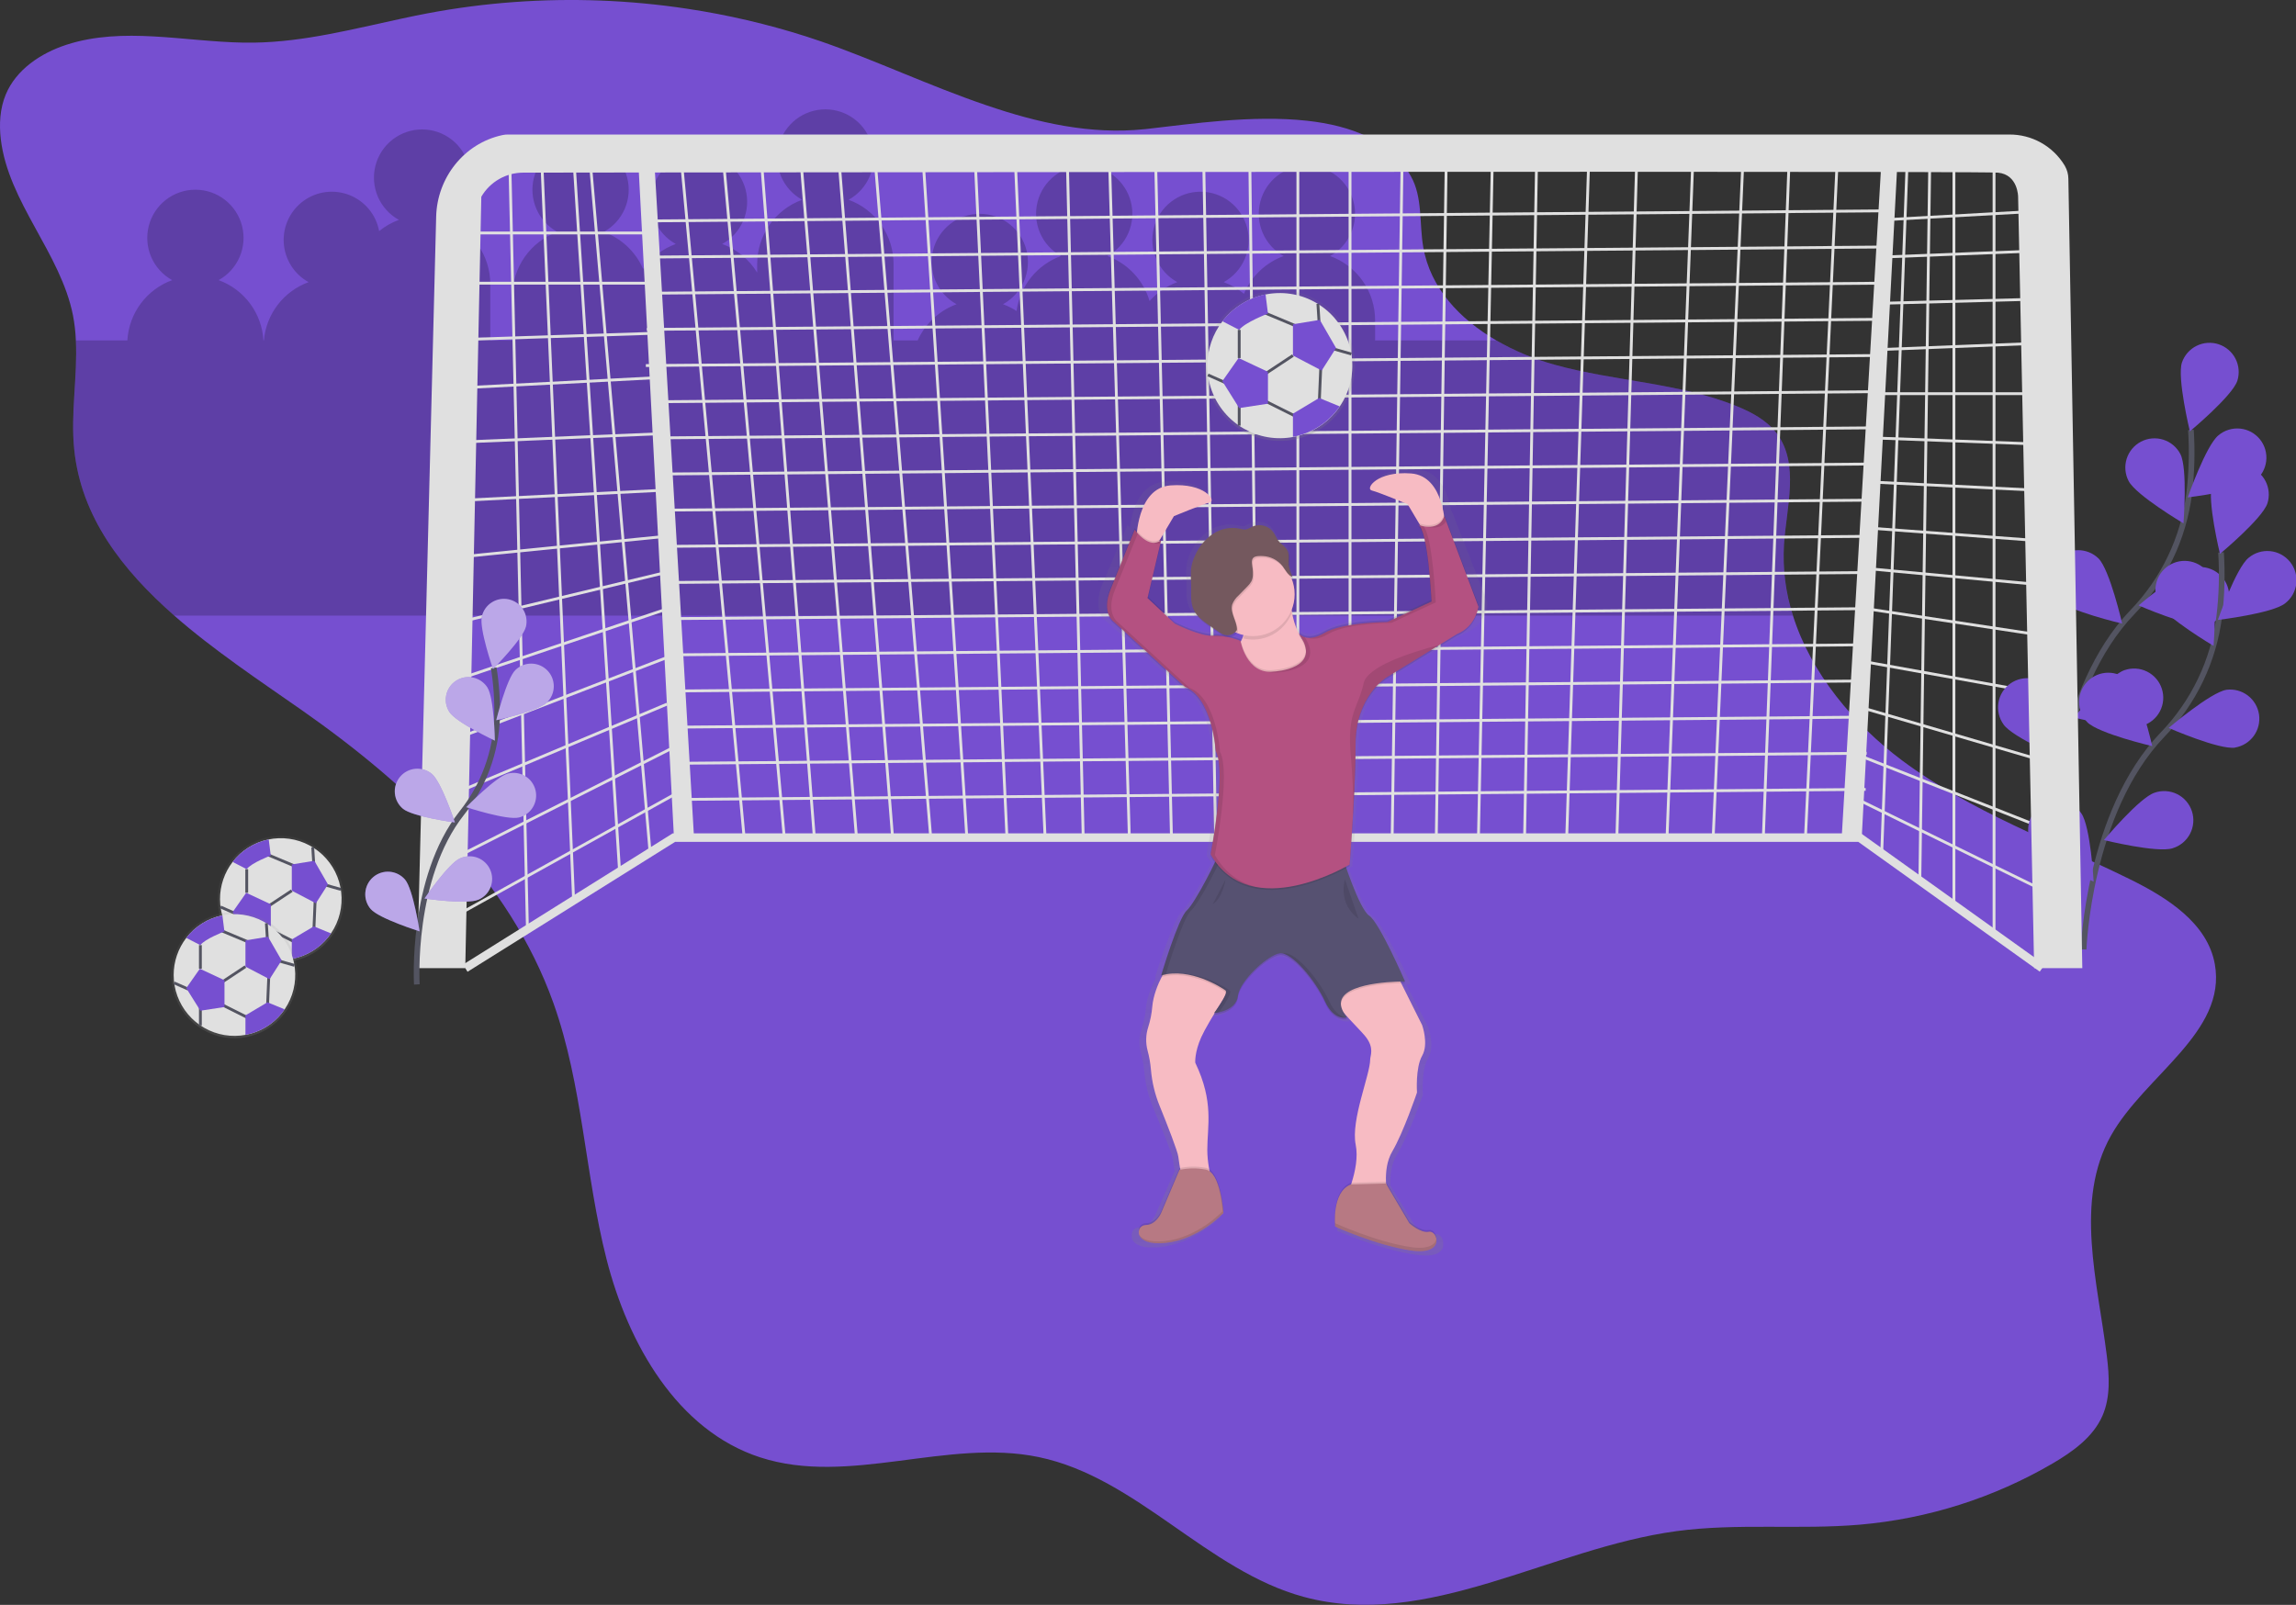 <svg width="811" height="567" viewBox="0 0 811 567" fill="none" xmlns="http://www.w3.org/2000/svg">
<rect x="0" y="0" width="811" height="567" fill="#333333" stroke="none"/>
<g clip-path="url(#clip0_3_396)">
<path d="M0.276 49.106C2.913 71.54 21.402 89.305 25.788 111.463C26.338 114.367 26.675 117.309 26.795 120.263C27.425 132.989 24.91 145.977 26.207 158.723C28.623 182.627 43.13 201.307 61.548 217.496C75.48 229.71 91.652 240.455 106.527 250.853C144.398 277.347 179.917 310.796 195.472 354.359C205.84 383.408 206.634 414.977 214.245 444.87C221.856 474.764 239.19 505.353 268.486 514.885C299.93 525.119 334.577 508.057 366.934 514.8C401.659 522.039 426.285 554.906 460.549 564.19C504.083 575.985 547.468 547 592.156 540.96C613.615 538.057 635.456 540.52 657.028 538.661C681.041 536.569 704.293 529.171 725.109 517C732.196 512.834 739.361 507.717 742.656 500.151C745.491 493.614 745.059 486.162 744.187 479.086C740.927 452.826 732.678 424.281 745.654 401.201C757.623 379.909 786.629 364.679 782.327 340.64C779.741 326.169 765.539 317.134 752.372 310.654C725.216 297.29 696.288 286.829 672.016 268.78C654.654 255.849 639.701 237.808 633.323 217.517C630.708 209.404 629.631 200.873 630.148 192.364C631.041 178.95 635.676 163.89 627.597 153.152C624.096 148.496 618.731 145.636 613.338 143.45C593 135.217 570.407 134.742 549.261 128.893C542.01 126.911 535.042 124.011 528.525 120.263C515.627 112.783 505.245 101.761 502.736 87.374C501.27 78.943 502.573 69.738 498.371 62.286C491.284 49.653 477.274 44.372 461.627 42.655C442.259 40.525 420.325 43.854 405.642 45.493L404.175 45.65C385.317 47.616 366.615 43.435 348.24 37.133C328.397 30.383 309.001 21.2 290.129 14.67C288.357 14.055 286.59 13.466 284.828 12.903C271.052 8.506 256.947 5.219 242.648 3.073C222.482 0.033 202.042 -0.757 181.703 0.717C171.387 1.461 161.123 2.798 150.961 4.72C147.975 5.288 144.994 5.896 142.017 6.544C124.712 10.256 107.498 14.791 89.845 15.06C88.576 15.06 87.301 15.06 86.032 15.06C64.978 14.698 43.449 9.34 23.471 15.813C14.386 18.772 5.677 24.592 2.02 33.421C-0.014 38.34 -0.34 43.826 0.276 49.106Z" fill="#764FD0"/>
<path opacity="0.2" d="M26.795 120.263H44.986C45.258 115.553 46.902 111.025 49.716 107.241C52.53 103.457 56.389 100.582 60.818 98.971C57.512 97.149 54.906 94.277 53.408 90.807C51.911 87.338 51.609 83.469 52.548 79.809C53.488 76.148 55.616 72.905 58.598 70.589C61.581 68.273 65.247 67.016 69.021 67.016C72.794 67.016 76.461 68.273 79.443 70.589C82.425 72.905 84.553 76.148 85.493 79.809C86.433 83.469 86.13 87.338 84.633 90.807C83.136 94.277 80.529 97.149 77.224 98.971C81.652 100.582 85.512 103.457 88.326 107.241C91.139 111.025 92.784 115.553 93.055 120.263H93.211C93.611 115.682 95.31 111.311 98.107 107.665C100.905 104.019 104.684 101.249 109 99.681C106.488 98.296 104.366 96.297 102.832 93.87C101.298 91.444 100.402 88.668 100.226 85.801C100.051 82.935 100.602 80.07 101.829 77.474C103.055 74.878 104.917 72.634 107.242 70.952C109.567 69.27 112.278 68.204 115.124 67.853C117.971 67.502 120.859 67.878 123.522 68.945C126.184 70.012 128.534 71.737 130.353 73.957C132.172 76.178 133.4 78.823 133.924 81.647C136.008 79.944 138.363 78.602 140.89 77.68C137.585 75.857 134.978 72.985 133.481 69.516C131.984 66.046 131.681 62.177 132.621 58.517C133.56 54.857 135.689 51.613 138.671 49.297C141.653 46.981 145.319 45.725 149.093 45.725C152.867 45.725 156.533 46.981 159.515 49.297C162.498 51.613 164.626 54.857 165.566 58.517C166.505 62.177 166.203 66.046 164.705 69.516C163.208 72.985 160.602 75.857 157.296 77.68C161.955 79.37 165.98 82.457 168.823 86.521C171.666 90.585 173.189 95.428 173.184 100.391V120.263H180.98V104.649C180.975 99.687 182.498 94.844 185.341 90.779C188.184 86.715 192.209 83.628 196.868 81.938C193.562 80.115 190.956 77.243 189.459 73.774C187.961 70.305 187.659 66.436 188.598 62.775C189.538 59.115 191.666 55.872 194.649 53.556C197.631 51.24 201.297 49.983 205.071 49.983C208.845 49.983 212.511 51.24 215.493 53.556C218.475 55.872 220.604 59.115 221.543 62.775C222.483 66.436 222.18 70.305 220.683 73.774C219.186 77.243 216.579 80.115 213.274 81.938C216.354 83.062 219.174 84.801 221.562 87.051C223.95 89.301 225.856 92.014 227.164 95.025C230.014 90.967 234.042 87.885 238.701 86.196C235.395 84.374 232.788 81.501 231.291 78.032C229.794 74.563 229.492 70.694 230.431 67.034C231.371 63.373 233.499 60.13 236.481 57.814C239.463 55.498 243.13 54.241 246.904 54.241C250.677 54.241 254.344 55.498 257.326 57.814C260.308 60.13 262.436 63.373 263.376 67.034C264.316 70.694 264.013 74.563 262.516 78.032C261.019 81.501 258.412 84.374 255.106 86.196C260.243 88.068 264.595 91.628 267.451 96.296V93.293C267.447 88.331 268.97 83.488 271.813 79.424C274.656 75.36 278.681 72.272 283.34 70.582C280.034 68.76 277.427 65.888 275.93 62.418C274.433 58.949 274.131 55.08 275.07 51.42C276.01 47.759 278.138 44.516 281.12 42.2C284.102 39.884 287.769 38.627 291.543 38.627C295.316 38.627 298.983 39.884 301.965 42.2C304.947 44.516 307.075 47.759 308.015 51.42C308.955 55.08 308.652 58.949 307.155 62.418C305.658 65.888 303.051 68.76 299.745 70.582C304.404 72.272 308.429 75.36 311.272 79.424C314.116 83.488 315.639 88.331 315.634 93.293V120.263H324.138C325.463 117.324 327.361 114.68 329.72 112.486C332.08 110.292 334.854 108.593 337.879 107.488C334.573 105.665 331.966 102.793 330.469 99.324C328.972 95.855 328.67 91.986 329.609 88.325C330.549 84.665 332.677 81.422 335.659 79.106C338.642 76.79 342.308 75.533 346.082 75.533C349.855 75.533 353.522 76.79 356.504 79.106C359.486 81.422 361.615 84.665 362.554 88.325C363.494 91.986 363.191 95.855 361.694 99.324C360.197 102.793 357.59 105.665 354.285 107.488C355.965 108.099 357.572 108.897 359.075 109.866C359.674 105.505 361.452 101.391 364.218 97.969C366.983 94.548 370.631 91.949 374.765 90.455C371.459 88.632 368.853 85.76 367.356 82.291C365.858 78.822 365.556 74.952 366.495 71.292C367.435 67.632 369.563 64.388 372.546 62.072C375.528 59.757 379.194 58.5 382.968 58.5C386.742 58.5 390.408 59.757 393.39 62.072C396.372 64.388 398.501 67.632 399.44 71.292C400.38 74.952 400.077 78.822 398.58 82.291C397.083 85.76 394.476 88.632 391.171 90.455C394.721 91.753 397.917 93.868 400.501 96.629C403.086 99.391 404.988 102.721 406.053 106.352C408.712 103.347 412.078 101.054 415.847 99.681C412.541 97.858 409.934 94.986 408.437 91.517C406.94 88.048 406.637 84.179 407.577 80.518C408.517 76.858 410.645 73.615 413.627 71.299C416.609 68.983 420.276 67.726 424.049 67.726C427.823 67.726 431.489 68.983 434.472 71.299C437.454 73.615 439.582 76.858 440.522 80.518C441.461 84.179 441.159 88.048 439.662 91.517C438.165 94.986 435.558 97.858 432.252 99.681C434.852 100.631 437.269 102.024 439.396 103.797C440.69 100.725 442.605 97.954 445.02 95.658C447.434 93.362 450.297 91.591 453.427 90.455C450.121 88.632 447.515 85.76 446.018 82.291C444.521 78.822 444.218 74.952 445.158 71.292C446.097 67.632 448.226 64.388 451.208 62.072C454.19 59.757 457.856 58.5 461.63 58.5C465.404 58.5 469.07 59.757 472.052 62.072C475.034 64.388 477.163 67.632 478.102 71.292C479.042 74.952 478.739 78.822 477.242 82.291C475.745 85.76 473.139 88.632 469.833 90.455C474.492 92.145 478.517 95.232 481.36 99.296C484.203 103.36 485.726 108.203 485.721 113.166V120.263H528.525C535.04 124.008 542.006 126.906 549.253 128.886C570.4 134.734 592.992 135.21 613.331 143.443C618.724 145.629 624.089 148.489 627.59 153.145C635.668 163.883 631.034 178.943 630.141 192.357C629.619 200.86 630.688 209.386 633.294 217.496H61.548C43.122 201.342 28.623 182.627 26.206 158.723C24.945 145.984 27.425 132.996 26.795 120.263Z" fill="black"/>
<path d="M704.345 54.628V329.994L690.172 320.768V54.628H681.668L678.125 311.541L664.66 301.605L673.873 51.079" stroke="#E0E0E0" stroke-miterlimit="10"/>
<path d="M722.069 74.5L664.667 77.694" stroke="#E0E0E0" stroke-miterlimit="10"/>
<path d="M718.526 88.694L664.667 90.824" stroke="#E0E0E0" stroke-miterlimit="10"/>
<path d="M718.526 105.728L664.667 107.147" stroke="#E0E0E0" stroke-miterlimit="10"/>
<path d="M718.526 121.342L664.667 123.471" stroke="#E0E0E0" stroke-miterlimit="10"/>
<path d="M718.526 139.085H662.541" stroke="#E0E0E0" stroke-miterlimit="10"/>
<path d="M718.526 156.828L661.124 154.699" stroke="#E0E0E0" stroke-miterlimit="10"/>
<path d="M718.526 173.152L661.124 170.313" stroke="#E0E0E0" stroke-miterlimit="10"/>
<path d="M718.526 190.895L661.124 186.637" stroke="#E0E0E0" stroke-miterlimit="10"/>
<path d="M719.943 206.509L658.998 200.831" stroke="#E0E0E0" stroke-miterlimit="10"/>
<path d="M719.943 224.252L658.998 215.026" stroke="#E0E0E0" stroke-miterlimit="10"/>
<path d="M719.943 244.834L656.872 233.479" stroke="#E0E0E0" stroke-miterlimit="10"/>
<path d="M719.943 268.255L656.872 249.802" stroke="#E0E0E0" stroke-miterlimit="10"/>
<path d="M721.36 292.386L654.746 266.126" stroke="#E0E0E0" stroke-miterlimit="10"/>
<path d="M721.36 314.387L654.746 281.74" stroke="#E0E0E0" stroke-miterlimit="10"/>
<path d="M649.069 53.918L637.731 295.927H622.849L632.061 53.918H615.762L605.132 295.927H588.832L598.045 53.918H578.202L571.116 295.927H553.399L561.194 56.047H542.769L538.517 295.927H522.218L527.178 53.918H510.879L507.336 295.927H491.745L495.288 53.918H476.863V295.927H458.438V53.918H441.429L444.264 295.927H429.382L425.13 53.918H408.122L413.791 295.927H398.909L391.823 53.918H376.941L382.61 295.927H369.145L358.515 53.918H344.342L355.681 295.927H341.507L325.917 53.918H308.908L328.751 295.927H315.287L296.152 53.918H282.688L302.53 295.927H287.648L268.514 51.079H255.05L277.018 295.927H262.845L240.168 51.079" stroke="#E0E0E0" stroke-miterlimit="10"/>
<path d="M208.278 54.628L229.538 300.186L218.908 308.702L202.608 54.628H191.27L202.608 317.929L186.309 328.575L179.938 51.079" stroke="#E0E0E0" stroke-miterlimit="10"/>
<path d="M164.347 82.307H229.545" stroke="#E0E0E0" stroke-miterlimit="10"/>
<path d="M164.347 100.05H229.545" stroke="#E0E0E0" stroke-miterlimit="10"/>
<path d="M164.347 119.922L229.545 117.793" stroke="#E0E0E0" stroke-miterlimit="10"/>
<path d="M164.347 136.956L232.379 133.407" stroke="#E0E0E0" stroke-miterlimit="10"/>
<path d="M164.347 156.118L232.379 153.279" stroke="#E0E0E0" stroke-miterlimit="10"/>
<path d="M164.347 176.7L235.214 173.152" stroke="#E0E0E0" stroke-miterlimit="10"/>
<path d="M164.347 196.573L235.214 189.476" stroke="#E0E0E0" stroke-miterlimit="10"/>
<path d="M164.347 219.284L235.214 202.251" stroke="#E0E0E0" stroke-miterlimit="10"/>
<path d="M164.347 239.156L238.049 214.316" stroke="#E0E0E0" stroke-miterlimit="10"/>
<path d="M164.347 259.738L238.049 231.349" stroke="#E0E0E0" stroke-miterlimit="10"/>
<path d="M162.221 279.611L235.59 248.773" stroke="#E0E0E0" stroke-miterlimit="10"/>
<path d="M162.221 302.322L238.049 263.997" stroke="#E0E0E0" stroke-miterlimit="10"/>
<path d="M162.221 322.904L240.175 279.611" stroke="#E0E0E0" stroke-miterlimit="10"/>
<path d="M664.667 74.5L229.545 78.049" stroke="#E0E0E0" stroke-miterlimit="10"/>
<path d="M664.313 87.275L229.19 90.824" stroke="#E0E0E0" stroke-miterlimit="10"/>
<path d="M663.958 100.05L228.836 103.599" stroke="#E0E0E0" stroke-miterlimit="10"/>
<path d="M663.604 112.825L228.482 116.374" stroke="#E0E0E0" stroke-miterlimit="10"/>
<path d="M663.25 125.6L228.127 129.149" stroke="#E0E0E0" stroke-miterlimit="10"/>
<path d="M662.895 138.375L233.442 141.924" stroke="#E0E0E0" stroke-miterlimit="10"/>
<path d="M662.541 151.15L233.088 154.699" stroke="#E0E0E0" stroke-miterlimit="10"/>
<path d="M662.187 163.925L232.734 167.474" stroke="#E0E0E0" stroke-miterlimit="10"/>
<path d="M661.832 176.7L232.379 180.249" stroke="#E0E0E0" stroke-miterlimit="10"/>
<path d="M661.478 189.476L236.277 193.024" stroke="#E0E0E0" stroke-miterlimit="10"/>
<path d="M661.124 202.251L235.923 205.799" stroke="#E0E0E0" stroke-miterlimit="10"/>
<path d="M660.769 215.026L235.568 218.574" stroke="#E0E0E0" stroke-miterlimit="10"/>
<path d="M660.415 227.801L238.049 231.349" stroke="#E0E0E0" stroke-miterlimit="10"/>
<path d="M660.061 240.576L237.694 244.124" stroke="#E0E0E0" stroke-miterlimit="10"/>
<path d="M659.706 253.351L239.466 256.899" stroke="#E0E0E0" stroke-miterlimit="10"/>
<path d="M659.352 266.126L239.112 269.675" stroke="#E0E0E0" stroke-miterlimit="10"/>
<path d="M658.998 278.901L238.757 282.45" stroke="#E0E0E0" stroke-miterlimit="10"/>
<path d="M721.353 342.059L656.865 295.927H238.042L164.347 342.059" stroke="#E0E0E0" stroke-width="3" stroke-miterlimit="10"/>
<path d="M725.357 292.144C725.357 292.144 726.994 243.699 753.158 216.339C764.211 204.928 771.268 190.235 773.27 174.465C774.164 166.974 774.37 159.417 773.887 151.888" stroke="#535461" stroke-width="2" stroke-miterlimit="10"/>
<path d="M790.271 134.55C788.478 139.958 773.511 152.392 773.511 152.392C773.511 152.392 768.926 133.457 770.719 128.049C771.607 125.487 773.466 123.378 775.895 122.178C778.323 120.978 781.126 120.784 783.696 121.637C786.267 122.49 788.398 124.323 789.63 126.738C790.862 129.153 791.095 131.957 790.278 134.543L790.271 134.55Z" fill="#764FD0"/>
<path d="M796.515 169.88C792.079 173.429 772.76 175.735 772.76 175.735C772.76 175.735 779.188 157.346 783.624 153.783C784.675 152.901 785.892 152.238 787.203 151.833C788.514 151.428 789.892 151.289 791.257 151.424C792.622 151.56 793.946 151.967 795.152 152.621C796.358 153.276 797.421 154.165 798.28 155.237C799.138 156.309 799.774 157.541 800.15 158.862C800.527 160.183 800.636 161.566 800.471 162.93C800.307 164.294 799.872 165.611 799.193 166.805C798.513 167.998 797.603 169.044 796.515 169.88Z" fill="#764FD0"/>
<path d="M778.855 220.845C773.228 221.676 755.398 213.89 755.398 213.89C755.398 213.89 770.216 201.264 775.843 200.405C778.514 200.073 781.209 200.8 783.352 202.432C785.495 204.064 786.914 206.47 787.308 209.137C787.701 211.804 787.037 214.519 785.458 216.702C783.878 218.885 781.508 220.362 778.855 220.817V220.845Z" fill="#764FD0"/>
<path d="M756.822 256.388C751.415 258.163 732.529 253.5 732.529 253.5C732.529 253.5 745.002 238.553 750.409 236.772C751.702 236.319 753.073 236.129 754.441 236.213C755.808 236.298 757.145 236.654 758.374 237.262C759.602 237.87 760.697 238.717 761.594 239.754C762.492 240.791 763.174 241.997 763.6 243.301C764.027 244.605 764.189 245.981 764.078 247.349C763.967 248.717 763.585 250.049 762.954 251.267C762.323 252.485 761.455 253.564 760.403 254.443C759.35 255.321 758.133 255.98 756.822 256.381V256.388Z" fill="#764FD0"/>
<path d="M751.876 169.944C754.505 174.997 771.258 184.898 771.258 184.898C771.258 184.898 772.781 165.48 770.159 160.419C769.535 159.217 768.68 158.15 767.644 157.278C766.607 156.407 765.41 155.748 764.119 155.34C762.829 154.932 761.471 154.783 760.123 154.901C758.775 155.018 757.463 155.401 756.262 156.026C755.062 156.652 753.996 157.508 753.126 158.545C752.256 159.583 751.598 160.783 751.191 162.075C750.784 163.367 750.634 164.728 750.752 166.078C750.869 167.428 751.251 168.742 751.876 169.944Z" fill="#764FD0"/>
<path d="M726.64 211.86C730.658 215.899 749.601 220.32 749.601 220.32C749.601 220.32 745.257 201.335 741.239 197.297C739.3 195.409 736.698 194.36 733.993 194.376C731.289 194.392 728.7 195.473 726.784 197.384C724.868 199.296 723.779 201.885 723.752 204.593C723.725 207.301 724.763 209.911 726.64 211.86Z" fill="#764FD0"/>
<path d="M707.69 255.956C710.964 260.611 728.894 268.177 728.894 268.177C728.894 268.177 727.816 248.723 724.535 244.046C723.762 242.925 722.774 241.968 721.628 241.231C720.483 240.494 719.204 239.992 717.864 239.753C716.524 239.514 715.15 239.544 713.821 239.84C712.493 240.136 711.236 240.692 710.123 241.478C709.011 242.263 708.064 243.261 707.339 244.414C706.614 245.568 706.124 246.854 705.898 248.198C705.671 249.542 705.713 250.918 706.021 252.246C706.329 253.574 706.896 254.827 707.69 255.934V255.956Z" fill="#764FD0"/>
<path d="M735.987 335.438C735.987 335.438 737.624 286.992 763.788 259.632C774.841 248.222 781.898 233.528 783.9 217.758C784.794 210.267 785 202.71 784.517 195.182" stroke="#535461" stroke-width="2" stroke-miterlimit="10"/>
<path d="M800.901 177.843C799.108 183.251 784.141 195.686 784.141 195.686C784.141 195.686 779.556 176.75 781.349 171.342C782.237 168.78 784.096 166.671 786.525 165.471C788.953 164.271 791.756 164.077 794.326 164.93C796.897 165.784 799.028 167.616 800.26 170.031C801.492 172.446 801.725 175.25 800.908 177.836L800.901 177.843Z" fill="#764FD0"/>
<path d="M807.145 213.173C802.709 216.722 783.39 219.029 783.39 219.029C783.39 219.029 789.818 200.64 794.254 197.077C795.305 196.194 796.522 195.531 797.833 195.126C799.144 194.721 800.522 194.582 801.887 194.718C803.252 194.853 804.576 195.26 805.782 195.915C806.988 196.569 808.051 197.459 808.91 198.53C809.768 199.602 810.404 200.834 810.78 202.155C811.157 203.477 811.266 204.86 811.101 206.223C810.937 207.587 810.502 208.905 809.823 210.098C809.143 211.291 808.233 212.337 807.145 213.173Z" fill="#764FD0"/>
<path d="M789.485 264.139C783.858 264.969 766.028 257.183 766.028 257.183C766.028 257.183 780.846 244.557 786.473 243.699C789.144 243.366 791.839 244.093 793.982 245.725C796.125 247.357 797.544 249.764 797.938 252.431C798.331 255.097 797.667 257.813 796.088 259.995C794.508 262.178 792.138 263.655 789.485 264.11V264.139Z" fill="#764FD0"/>
<path d="M767.452 299.682C762.045 301.456 743.159 296.793 743.159 296.793C743.159 296.793 755.632 281.846 761.039 280.065C762.332 279.612 763.703 279.422 765.071 279.507C766.438 279.591 767.775 279.947 769.004 280.555C770.232 281.163 771.327 282.011 772.224 283.048C773.122 284.085 773.804 285.29 774.23 286.595C774.657 287.899 774.819 289.275 774.708 290.642C774.597 292.01 774.215 293.342 773.584 294.56C772.953 295.778 772.085 296.858 771.033 297.736C769.98 298.614 768.763 299.273 767.452 299.675V299.682Z" fill="#764FD0"/>
<path d="M762.506 213.237C765.135 218.29 781.888 228.191 781.888 228.191C781.888 228.191 783.411 208.773 780.789 203.713C779.528 201.284 777.356 199.457 774.749 198.634C772.143 197.81 769.317 198.056 766.892 199.319C764.468 200.582 762.644 202.758 761.821 205.368C760.998 207.978 761.245 210.809 762.506 213.237Z" fill="#764FD0"/>
<path d="M737.27 255.154C741.288 259.192 760.231 263.613 760.231 263.613C760.231 263.613 755.887 244.628 751.869 240.59C749.93 238.702 747.328 237.653 744.623 237.669C741.919 237.686 739.33 238.766 737.414 240.678C735.498 242.589 734.409 245.178 734.382 247.886C734.355 250.594 735.392 253.204 737.27 255.154Z" fill="#764FD0"/>
<path d="M718.32 299.249C721.594 303.905 739.524 311.47 739.524 311.47C739.524 311.47 738.446 292.017 735.165 287.34C734.392 286.218 733.404 285.261 732.259 284.525C731.113 283.788 729.834 283.285 728.494 283.046C727.154 282.808 725.78 282.837 724.451 283.133C723.123 283.429 721.866 283.986 720.753 284.771C719.641 285.556 718.694 286.554 717.969 287.708C717.244 288.861 716.754 290.147 716.528 291.491C716.302 292.835 716.343 294.211 716.651 295.539C716.959 296.867 717.526 298.12 718.32 299.228V299.249Z" fill="#764FD0"/>
<path d="M154.065 76.508C154.412 62.775 163.908 50.71 177.309 47.764L177.692 47.687C178.233 47.578 178.784 47.526 179.336 47.53H709.703C713.62 47.498 717.478 48.483 720.902 50.389C724.326 52.294 727.199 55.055 729.241 58.403L729.376 58.638C730.155 60.008 730.575 61.553 730.594 63.13L735.52 342.052H718.512L712.842 69.518C712.842 69.518 712.842 61.711 705.756 61.001C704.671 60.895 691.519 60.816 670.032 60.767L657.573 296.637H650.487L664.341 60.76C569.876 60.575 338.658 60.809 231.345 60.937L245.107 295.218H238.02L225.661 60.944L184.814 60.994C181.818 60.996 178.876 61.783 176.279 63.277C173.681 64.771 171.52 66.92 170.01 69.511L164.34 342.045H147.332L154.065 76.508Z" fill="#E0E0E0"/>
<path d="M147.24 347.801C147.24 347.801 144.944 310.285 163.135 287.233C170.828 277.614 175.197 265.754 175.587 253.436C175.724 247.583 175.326 241.729 174.396 235.948" stroke="#535461" stroke-width="2" stroke-miterlimit="10"/>
<path d="M185.777 221.371C184.792 225.679 174.148 236.381 174.148 236.381C174.148 236.381 169.187 222.102 170.201 217.801C170.434 216.775 170.866 215.806 171.472 214.948C172.079 214.09 172.848 213.36 173.737 212.8C174.625 212.24 175.615 211.86 176.65 211.683C177.685 211.506 178.744 211.535 179.768 211.768C180.792 212.001 181.759 212.434 182.616 213.041C183.473 213.649 184.202 214.42 184.761 215.309C185.32 216.199 185.699 217.19 185.876 218.227C186.053 219.263 186.024 220.324 185.792 221.349L185.777 221.371Z" fill="#764FD0"/>
<path d="M193.19 248.184C190.022 251.264 175.282 254.458 175.282 254.458C175.282 254.458 178.889 239.788 182.057 236.715C182.809 235.983 183.698 235.406 184.673 235.018C185.648 234.63 186.69 234.438 187.739 234.453C188.788 234.469 189.823 234.691 190.787 235.107C191.75 235.523 192.622 236.125 193.353 236.878C194.084 237.632 194.66 238.522 195.047 239.498C195.435 240.475 195.626 241.518 195.611 242.568C195.596 243.619 195.374 244.656 194.959 245.621C194.544 246.586 193.943 247.459 193.19 248.191V248.184Z" fill="#764FD0"/>
<path d="M183.304 288.823C179.052 289.88 164.687 285.182 164.687 285.182C164.687 285.182 175.183 274.345 179.477 273.287C181.534 272.779 183.709 273.11 185.522 274.207C187.336 275.305 188.64 277.079 189.147 279.139C189.655 281.199 189.324 283.377 188.228 285.193C187.133 287.009 185.361 288.315 183.304 288.823Z" fill="#764FD0"/>
<path d="M168.904 317.886C164.858 319.653 149.94 317.446 149.94 317.446C149.94 317.446 158.444 304.983 162.512 303.252C163.477 302.807 164.521 302.559 165.583 302.523C166.646 302.487 167.704 302.664 168.697 303.043C169.69 303.423 170.597 303.996 171.366 304.731C172.135 305.466 172.749 306.347 173.174 307.323C173.598 308.299 173.824 309.349 173.838 310.413C173.852 311.478 173.653 312.534 173.254 313.52C172.855 314.507 172.264 315.403 171.514 316.158C170.765 316.913 169.873 317.51 168.89 317.915L168.904 317.886Z" fill="#764FD0"/>
<path d="M158.742 251.562C161.137 255.274 174.8 261.676 174.8 261.676C174.8 261.676 174.552 246.573 172.15 242.861C170.998 241.08 169.186 239.831 167.114 239.388C165.042 238.945 162.88 239.344 161.102 240.498C159.324 241.652 158.076 243.466 157.633 245.541C157.191 247.616 157.59 249.782 158.742 251.562Z" fill="#764FD0"/>
<path d="M142.336 285.736C145.731 288.575 160.683 290.576 160.683 290.576C160.683 290.576 155.935 276.24 152.534 273.415C151.726 272.744 150.794 272.24 149.792 271.93C148.789 271.62 147.735 271.51 146.691 271.608C145.646 271.706 144.631 272.009 143.703 272.5C142.775 272.991 141.953 273.66 141.284 274.469C140.614 275.278 140.11 276.211 139.801 277.215C139.491 278.219 139.382 279.274 139.48 280.32C139.578 281.367 139.88 282.383 140.37 283.313C140.86 284.242 141.528 285.065 142.336 285.736Z" fill="#764FD0"/>
<path d="M130.948 321.172C133.818 324.529 148.211 329.05 148.211 329.05C148.211 329.05 145.95 314.146 143.073 310.761C141.694 309.149 139.731 308.153 137.618 307.99C135.505 307.828 133.414 308.513 131.805 309.895C130.196 311.276 129.201 313.241 129.039 315.358C128.877 317.474 129.561 319.568 130.941 321.179L130.948 321.172Z" fill="#764FD0"/>
<path opacity="0.5" d="M185.777 221.371C184.792 225.679 174.148 236.381 174.148 236.381C174.148 236.381 169.187 222.102 170.201 217.801C170.434 216.775 170.866 215.806 171.472 214.948C172.079 214.09 172.848 213.36 173.737 212.8C174.625 212.24 175.615 211.86 176.65 211.683C177.685 211.506 178.744 211.535 179.768 211.768C180.792 212.001 181.759 212.434 182.616 213.041C183.473 213.649 184.202 214.42 184.761 215.309C185.32 216.199 185.699 217.19 185.876 218.227C186.053 219.263 186.024 220.324 185.792 221.349L185.777 221.371Z" fill="white"/>
<path opacity="0.5" d="M193.19 248.184C190.022 251.264 175.282 254.458 175.282 254.458C175.282 254.458 178.889 239.788 182.057 236.715C182.809 235.983 183.698 235.406 184.673 235.018C185.648 234.63 186.69 234.438 187.739 234.453C188.788 234.469 189.823 234.691 190.787 235.107C191.75 235.523 192.622 236.125 193.353 236.878C194.084 237.632 194.66 238.522 195.047 239.498C195.435 240.475 195.626 241.518 195.611 242.568C195.596 243.619 195.374 244.656 194.959 245.621C194.544 246.586 193.943 247.459 193.19 248.191V248.184Z" fill="white"/>
<path opacity="0.5" d="M183.304 288.823C179.052 289.88 164.687 285.182 164.687 285.182C164.687 285.182 175.183 274.345 179.477 273.287C181.534 272.779 183.709 273.11 185.522 274.207C187.336 275.305 188.64 277.079 189.147 279.139C189.655 281.199 189.324 283.377 188.228 285.193C187.133 287.009 185.361 288.315 183.304 288.823Z" fill="white"/>
<path opacity="0.5" d="M168.904 317.886C164.858 319.653 149.94 317.446 149.94 317.446C149.94 317.446 158.444 304.983 162.512 303.252C163.477 302.807 164.521 302.559 165.583 302.523C166.646 302.487 167.704 302.664 168.697 303.043C169.69 303.423 170.597 303.996 171.366 304.731C172.135 305.466 172.749 306.347 173.174 307.323C173.598 308.299 173.824 309.349 173.838 310.413C173.852 311.478 173.653 312.534 173.254 313.52C172.855 314.507 172.264 315.403 171.514 316.158C170.765 316.913 169.873 317.51 168.89 317.915L168.904 317.886Z" fill="white"/>
<path opacity="0.5" d="M158.742 251.562C161.137 255.274 174.8 261.676 174.8 261.676C174.8 261.676 174.552 246.573 172.15 242.861C170.998 241.08 169.186 239.831 167.114 239.388C165.042 238.945 162.88 239.344 161.102 240.498C159.324 241.652 158.076 243.466 157.633 245.541C157.191 247.616 157.59 249.782 158.742 251.562Z" fill="white"/>
<path opacity="0.5" d="M142.336 285.736C145.731 288.575 160.683 290.576 160.683 290.576C160.683 290.576 155.935 276.24 152.534 273.415C151.726 272.744 150.794 272.24 149.792 271.93C148.789 271.62 147.735 271.51 146.691 271.608C145.646 271.706 144.631 272.009 143.703 272.5C142.775 272.991 141.953 273.66 141.284 274.469C140.614 275.278 140.11 276.211 139.801 277.215C139.491 278.219 139.382 279.274 139.48 280.32C139.578 281.367 139.88 282.383 140.37 283.313C140.86 284.242 141.528 285.065 142.336 285.736Z" fill="white"/>
<path opacity="0.5" d="M130.948 321.172C133.818 324.529 148.211 329.05 148.211 329.05C148.211 329.05 145.95 314.146 143.073 310.761C141.694 309.149 139.731 308.153 137.618 307.99C135.505 307.828 133.414 308.513 131.805 309.895C130.196 311.276 129.201 313.241 129.039 315.358C128.877 317.474 129.561 319.568 130.941 321.179L130.948 321.172Z" fill="white"/>
<g opacity="0.1">
<path d="M270.854 203.55C270.768 203.443 270.725 203.372 270.725 203.372L270.854 203.55Z" fill="url(#paint0_linear_3_396)"/>
</g>
<path d="M388.024 213.237C387.89 217.758 390.689 219.454 390.689 219.454L416.839 242.648C426.93 246.31 428.177 265.523 428.177 265.523C429.17 267.297 429.595 270.377 429.595 274.039C429.474 285.395 426.271 301.222 426.271 301.222L426.363 301.371L426.271 301.832L426.363 301.981L426.271 302.443C426.772 303.253 427.313 304.037 427.894 304.792C425.059 310.604 419.78 319.959 417.498 321.953C414.344 324.7 408.037 345.133 408.037 345.133L408.243 345.083L408.037 345.743H408.172C406.641 348.703 405.082 352.521 404.749 356.289C404.524 358.761 404.013 361.197 403.225 363.55C402.295 366.284 402.214 369.236 402.991 372.017C403.616 374.242 404.029 376.521 404.224 378.823C404.62 383.26 405.708 387.606 407.449 391.705C410.333 398.568 414.153 407.943 414.351 409.831C414.458 410.853 414.706 412.358 414.989 413.912L414.826 413.955L408.044 429.356C408.044 429.356 406.152 433.614 402.375 433.614C402.007 433.612 401.642 433.688 401.306 433.837C400.969 433.986 400.668 434.205 400.422 434.479C400.176 434.754 399.991 435.077 399.879 435.428C399.768 435.78 399.732 436.151 399.774 436.517C399.724 436.945 399.78 437.379 399.937 437.78V437.823C399.937 437.894 400.001 437.965 400.029 438.036L400.093 438.156C400.128 438.227 400.171 438.291 400.22 438.362L400.305 438.483L400.461 438.674L400.568 438.795L400.752 438.98L400.879 439.1L401.092 439.271L401.248 439.384L401.496 439.54L401.68 439.654L401.957 439.796L402.169 439.902L402.474 440.03L402.715 440.129L403.055 440.243L403.324 440.328L403.707 440.42L404.012 440.491L404.43 440.562L404.763 440.619L405.224 440.669L405.585 440.711H406.095H406.478H407.449H408.122H408.498C408.861 440.711 409.237 440.681 409.624 440.619C421.927 439.398 431.069 429.973 431.069 429.973V429.796V429.618V429.441L431.111 429.391C431.111 429.391 430.318 417.12 425.818 414.345C425.369 412.065 425.132 409.749 425.109 407.425C425.109 398.909 427.632 390.342 420.694 376.311C420.694 376.311 420.375 372.649 422.905 367.162C424.388 364.222 426.03 361.365 427.823 358.603L428.135 358.568L427.632 359.235C427.632 359.235 435.831 358.624 436.462 353.131C436.521 352.674 436.628 352.225 436.781 351.79C438.68 346.268 447.85 338.44 451.918 337.879C456.333 337.269 465.163 347.638 468.635 354.962C468.834 355.381 469.039 355.778 469.245 356.14C472.632 362.109 476.835 360.761 476.835 360.761C476.686 360.583 476.558 360.413 476.424 360.236C476.563 360.218 476.7 360.189 476.835 360.15C476.463 359.699 476.12 359.225 475.807 358.731C478.961 362.152 482.313 365.303 483.772 367.141C486.926 371.109 485.353 373.848 485.353 375.069C485.353 380.569 478.096 396.723 479.988 405.587C480.924 409.966 479.853 415.09 478.528 419.15H478.252C472.887 421.18 472.264 428.461 472.306 432.124C472.306 432.237 472.306 432.351 472.306 432.457C472.306 432.642 472.306 432.819 472.306 432.99V433.103C472.306 433.24 472.306 433.373 472.306 433.501V433.593C472.306 433.735 472.306 433.87 472.306 433.99C472.306 434.118 472.306 434.239 472.306 434.338V434.381V434.594V434.65V434.764V434.842C472.306 434.842 487.443 441.549 500.377 443.359C500.83 443.423 501.262 443.472 501.68 443.508H502.063L502.878 443.557H503.984H504.338C504.586 443.557 504.82 443.557 505.047 443.501H505.273C505.566 443.463 505.843 443.415 506.103 443.359L506.273 443.316C506.471 443.266 506.655 443.224 506.832 443.167L507.066 443.089L507.484 442.926L507.697 442.826C507.825 442.762 507.945 442.699 508.066 442.628L508.257 442.479C508.4 442.385 508.537 442.284 508.668 442.173C508.797 442.062 508.918 441.941 509.029 441.811L509.121 441.698C509.192 441.612 509.258 441.521 509.32 441.428L509.405 441.286C509.457 441.196 509.502 441.106 509.54 441.017L509.603 440.875C509.642 440.772 509.675 440.668 509.703 440.562V440.456C509.733 440.318 509.755 440.178 509.766 440.037C509.766 440.037 509.766 439.987 509.766 439.959C509.772 439.846 509.772 439.732 509.766 439.618C509.766 439.576 509.766 439.526 509.766 439.484C509.951 437.61 508.47 435.743 506.988 436.027C503.835 436.638 499.732 432.975 499.732 432.975L491.107 418.866C490.972 415.566 491.341 411.371 493.424 407.965C497.528 401.258 502.573 386.921 502.573 386.921C502.573 386.921 501.943 378.078 504.466 373.806C506.988 369.533 504.466 362.826 504.466 362.826L496.748 347.922C497.634 347.922 498.165 347.922 498.165 347.922L497.889 347.311H498.165C498.165 347.311 488.705 326.268 484.92 323.827C482.22 322.088 478.408 312.294 476.416 306.793C477.21 306.374 477.65 306.083 477.65 306.083C477.65 306.083 479.861 279.547 479.861 262.79C479.861 246.034 491.199 239.305 491.199 239.305L517.47 223.734C524.407 220.987 525.357 213.975 525.357 213.975L525.279 213.777C525.336 213.514 525.357 213.365 525.357 213.365L525.279 213.166C525.336 212.904 525.357 212.755 525.357 212.755L512.743 180.426C512.743 180.526 512.665 180.611 512.629 180.703C511.736 175.132 508.98 166.409 500.44 165.799C487.826 164.884 483.432 171.292 485.934 171.903C488.435 172.513 499.179 176.786 499.179 176.786L503.431 183.649C503.155 183.556 502.999 183.493 502.999 183.493C503.239 183.586 503.452 183.74 503.615 183.94L503.899 184.394C503.346 184.238 503.006 184.103 503.006 184.103C503.083 184.135 503.157 184.176 503.225 184.224C503.287 184.257 503.347 184.295 503.403 184.337C503.46 184.388 503.514 184.443 503.566 184.5C503.623 184.557 503.677 184.616 503.729 184.678C503.785 184.749 503.835 184.827 503.892 184.905L503.977 185.033C503.65 184.945 503.329 184.841 503.013 184.72C506.315 185.785 507.697 205.849 507.973 210.98L491.639 218.269C491.639 218.269 475.24 218.269 468.302 222.236C462.215 225.714 459.281 222.854 458.657 222.102C459.082 222.646 459.458 223.171 459.784 223.677L459.607 223.557L459.444 223.443L459.309 223.337L459.16 223.209L459.111 223.166C457.677 220.478 456.732 217.556 456.319 214.536C457.093 212.687 457.472 210.697 457.433 208.692C457.394 206.688 456.937 204.714 456.092 202.896C456.358 203.085 456.649 203.235 456.956 203.344C456.247 202.014 455.768 200.575 455.539 199.085C455.383 197.417 455.858 195.643 455.149 194.117C455.074 193.963 454.989 193.813 454.894 193.67C454.894 193.62 454.894 193.564 454.837 193.507C454.129 191.96 452.393 191.108 451.294 189.759C450.585 188.851 450.182 187.744 449.501 186.807C448.639 185.703 447.447 184.905 446.099 184.53C444.751 184.154 443.318 184.221 442.011 184.72C440.976 185.139 440.012 185.842 438.892 185.863C438.313 185.835 437.739 185.735 437.185 185.565C433.713 184.843 430.097 185.521 427.121 187.453C424.221 189.371 421.929 192.08 420.517 195.26C419.752 196.822 419.254 198.501 419.043 200.228C418.96 202.038 418.988 203.851 419.128 205.657C419.191 208.631 418.752 211.754 420.021 214.458C420.099 214.628 420.198 214.777 420.283 214.94C420.283 214.983 420.283 215.026 420.332 215.068C421.537 217.645 424.06 219.327 426.477 220.952L429.602 223.017L429.956 223.251C429.061 223.162 428.161 223.143 427.263 223.195C422.529 223.5 413.09 218.936 413.09 218.936L403.239 210.008L408.044 190.263L407.86 190.398L408.044 189.653L407.86 189.788L408.044 189.043C407.952 189.114 407.867 189.177 407.775 189.241L412.771 181.108C412.771 181.108 423.493 176.849 426.016 176.225C428.539 175.6 424.124 169.213 411.51 170.121C402.226 170.796 399.774 181.044 399.129 186.445C398.583 185.842 398.264 185.402 398.264 185.402L389.42 206.353C388.497 208.321 388.013 210.467 388.003 212.641C388.017 212.847 388.017 213.053 388.024 213.237ZM434.222 223.968C434.925 223.734 435.553 223.318 436.044 222.762C436.836 223.064 437.651 223.301 438.481 223.471C438.256 224.247 437.94 224.992 437.539 225.693C437.418 225.217 437.362 224.926 437.362 224.926C436.334 224.547 435.286 224.225 434.222 223.961V223.968ZM428.886 356.758C429.595 355.615 430.303 354.501 431.012 353.451C430.403 354.572 429.595 355.793 428.886 356.758Z" fill="url(#paint1_linear_3_396)"/>
<path d="M493.29 344.061L502.325 362.159C502.325 362.159 504.735 368.795 502.325 373.018C499.916 377.241 500.518 385.991 500.518 385.991C500.518 385.991 495.699 400.186 491.78 406.808C487.861 413.429 490.271 423.131 490.271 423.131L474.609 424.941C474.609 424.941 480.633 413.174 478.861 404.423C477.09 395.672 483.985 379.696 483.985 374.253C483.985 373.046 485.494 370.328 482.476 366.41C479.457 362.492 468.019 352.535 468.302 346.8L493.29 344.061Z" fill="#F7BBC3"/>
<path d="M413.465 339.838C413.465 339.838 407.683 347.858 407.009 355.665C406.807 358.102 406.331 360.509 405.592 362.84C404.702 365.55 404.624 368.461 405.365 371.215C405.962 373.419 406.356 375.674 406.542 377.95C406.913 382.34 407.95 386.648 409.617 390.725C412.374 397.517 415.995 406.786 416.208 408.653C416.513 411.669 418.015 418.909 418.015 418.909L430.062 423.437C430.062 423.437 426.448 414.686 426.448 406.24C426.448 397.794 428.858 389.349 422.196 375.466C422.196 375.466 421.891 371.847 424.322 366.417C426.753 360.988 436.072 346.808 436.072 346.808L413.465 339.838Z" fill="#F7BBC3"/>
<path opacity="0.1" d="M432.94 350.597C433.932 351.676 428.822 358.546 428.822 358.546C428.822 358.546 436.653 357.943 437.255 352.514C437.312 352.062 437.414 351.618 437.56 351.187C439.374 345.729 448.133 337.986 452.017 337.432C456.269 336.829 464.667 347.084 467.983 354.324C468.175 354.742 468.366 355.126 468.564 355.488C471.803 361.392 475.814 360.058 475.814 360.058C473.688 357.432 473.249 355.353 473.915 353.671C476.551 347.162 496.295 347.354 496.295 347.354C496.295 347.354 487.259 326.538 483.645 324.125C480.031 321.712 474.305 303.607 474.305 303.607C474.305 303.607 431.225 298.78 430.927 300.888C430.629 302.996 422.189 319.597 419.177 322.308C416.165 325.019 410.149 345.246 410.149 345.246C420.389 342.23 431.685 349.618 432.89 350.527L432.94 350.597Z" fill="black"/>
<path d="M432.94 349.994C433.932 351.073 428.822 357.943 428.822 357.943C428.822 357.943 436.653 357.34 437.255 351.911C437.312 351.459 437.414 351.014 437.56 350.583C439.374 345.126 448.133 337.382 452.017 336.829C456.269 336.226 464.667 346.481 467.983 353.72C468.175 354.139 468.366 354.522 468.564 354.884C471.803 360.789 475.814 359.455 475.814 359.455C473.688 356.829 473.249 354.749 473.915 353.067C476.551 346.559 496.295 346.751 496.295 346.751C496.295 346.751 487.259 325.935 483.645 323.521C480.031 321.108 474.305 303.003 474.305 303.003C474.305 303.003 431.225 298.177 430.927 300.285C430.629 302.393 422.189 318.993 419.177 321.705C416.165 324.416 410.142 344.636 410.142 344.636C420.382 341.619 431.678 349.008 432.883 349.916L432.94 349.994Z" fill="#565171"/>
<path opacity="0.1" d="M489.527 417.525L497.811 431.556C497.811 431.556 501.73 435.176 504.742 434.572C507.754 433.969 510.766 443.018 498.413 441.208C486.061 439.398 471.605 432.762 471.605 432.762C471.605 432.762 470.251 420.541 477.175 417.858L489.527 417.525Z" fill="black"/>
<path opacity="0.1" d="M416.626 412.67L410.149 427.908C410.149 427.908 408.342 432.166 404.728 432.166C401.113 432.166 399.909 439.711 411.658 438.504C423.408 437.298 432.146 427.943 432.146 427.943C432.146 427.943 431.239 413.465 425.818 412.557C422.777 411.978 419.651 412.016 416.626 412.67Z" fill="black"/>
<path d="M489.527 418.128L497.811 432.159C497.811 432.159 501.73 435.779 504.742 435.176C507.754 434.572 510.766 443.621 498.413 441.811C486.061 440.002 471.605 433.366 471.605 433.366C471.605 433.366 470.251 421.144 477.175 418.461L489.527 418.128Z" fill="#B77983"/>
<path d="M416.626 413.302L410.149 428.54C410.149 428.54 408.342 432.798 404.728 432.798C401.113 432.798 399.909 440.342 411.658 439.136C423.408 437.929 432.146 428.575 432.146 428.575C432.146 428.575 431.239 414.097 425.818 413.188C422.777 412.609 419.651 412.648 416.626 413.302Z" fill="#B77983"/>
<g opacity="0.1">
<path d="M432.429 300.321C432.125 302.45 423.692 319.029 420.68 321.74C417.916 324.231 412.608 341.485 411.758 344.281C411.212 344.387 410.673 344.508 410.135 344.664C410.135 344.664 416.158 324.451 419.17 321.733C422.182 319.015 430.615 302.421 430.92 300.313C430.977 299.895 432.741 299.746 435.512 299.788C433.641 299.824 432.486 299.98 432.429 300.321Z" fill="black"/>
<path d="M453.526 336.822C457.778 336.218 466.176 346.474 469.493 353.713C469.684 354.132 469.875 354.515 470.074 354.877C471.945 358.284 474.064 359.277 475.531 359.512C474.56 359.689 471.279 359.838 468.564 354.877C468.366 354.515 468.175 354.132 467.983 353.713C464.943 347.07 457.601 337.9 453.151 336.893L453.526 336.822Z" fill="black"/>
<path d="M432.94 349.994L432.89 349.945C431.919 349.235 424.386 344.267 416.13 343.962C424.953 343.656 433.365 349.171 434.4 349.945L434.449 349.994C435.321 350.945 431.48 356.382 430.537 357.659C429.974 357.787 429.404 357.88 428.829 357.936C428.829 357.936 433.932 351.073 432.94 349.994Z" fill="black"/>
</g>
<path d="M510.461 186.58C510.461 186.58 510.461 168.177 498.413 167.268C486.366 166.36 482.114 172.698 484.559 173.301C487.004 173.904 497.209 178.127 497.209 178.127L503.835 189.291L510.461 186.58Z" fill="#F7BBC3"/>
<path d="M401.411 190.803C401.411 190.803 401.411 172.4 413.458 171.491C425.506 170.583 429.758 176.92 427.313 177.524C424.868 178.127 414.663 182.35 414.663 182.35L408.037 193.514L401.411 190.803Z" fill="#F7BBC3"/>
<path d="M455.936 209.809C455.936 209.809 455.029 221.875 462.562 228.816C470.095 235.757 445.093 244.501 445.093 244.501L433.946 231.229C433.946 231.229 442.981 225.799 438.198 216.445L455.936 209.809Z" fill="#F7BBC3"/>
<path opacity="0.1" d="M458.345 223.989C458.345 223.989 461.06 228.248 467.686 224.295C474.312 220.341 489.98 220.334 489.98 220.334L505.642 213.095C505.642 213.095 504.437 187.148 500.823 185.941C500.823 185.941 508.051 188.957 510.163 182.925L522.211 214.905C522.211 214.905 521.304 221.846 514.677 224.557L489.676 239.944C489.676 239.944 478.833 246.58 478.833 263.173C478.833 279.767 476.707 306.013 476.707 306.013C476.707 306.013 441.763 327.134 427.603 302.393C427.603 302.393 433.329 273.131 429.41 265.885C429.41 265.885 428.206 246.878 418.568 243.259L393.58 220.334C393.58 220.334 388.761 217.318 392.375 208.567L400.809 187.751C400.809 187.751 405.932 194.99 410.149 191.37L405.33 211.889L414.968 220.938C414.968 220.938 424.003 225.466 428.525 225.196C433.046 224.926 438.163 227.006 438.163 227.006C438.163 227.006 440.289 239.071 449.912 237.865C449.912 237.865 468.288 236.963 458.345 223.989Z" fill="black"/>
<path opacity="0.1" d="M458.345 222.783C458.345 222.783 461.06 227.041 467.686 223.088C474.312 219.135 489.98 219.163 489.98 219.163L505.642 211.924C505.642 211.924 504.437 185.977 500.823 184.77C500.823 184.77 508.051 187.786 510.163 181.754L522.211 213.734C522.211 213.734 521.303 220.675 514.677 223.386L489.676 238.787C489.676 238.787 478.833 245.423 478.833 262.017C478.833 278.61 476.707 304.856 476.707 304.856C476.707 304.856 441.763 325.977 427.603 301.236C427.603 301.236 433.329 271.974 429.41 264.728C429.41 264.728 428.206 245.721 418.568 242.102L393.566 219.17C393.566 219.17 388.747 216.154 392.361 207.403L400.794 186.587C400.794 186.587 405.918 193.826 410.135 190.207L405.316 210.725L414.954 219.774C414.954 219.774 423.989 224.302 428.51 224.032C433.032 223.762 438.148 225.842 438.148 225.842C438.148 225.842 440.274 237.907 449.898 236.701C449.912 236.658 468.288 235.757 458.345 222.783Z" fill="black"/>
<path d="M393.58 219.767L418.582 242.698C428.22 246.317 429.425 265.324 429.425 265.324C433.344 272.563 427.618 301.832 427.618 301.832C441.791 326.573 476.721 305.452 476.721 305.452C476.721 305.452 476.792 304.586 476.905 303.06C477.005 301.726 477.139 299.88 477.288 297.687C477.487 294.849 477.713 291.421 477.926 287.702C478.401 279.575 478.833 270.107 478.833 262.613C478.833 246.019 489.676 239.383 489.676 239.383L508.434 227.843L514.685 223.997C521.311 221.278 522.218 214.344 522.218 214.344L510.17 182.364C508.2 187.999 501.758 185.735 500.922 185.416C504.466 187.02 505.649 212.535 505.649 212.535L489.987 219.774C489.987 219.774 474.326 219.774 467.693 223.698C462.023 227.034 459.252 224.479 458.544 223.635C468.068 236.41 449.919 237.268 449.919 237.268C440.281 238.475 438.17 226.41 438.17 226.41C438.17 226.41 433.046 224.28 428.532 224.6C424.018 224.919 414.975 220.341 414.975 220.341L405.337 211.292L410.156 190.774C405.904 194.394 400.816 187.155 400.816 187.155L392.383 207.971C388.761 216.75 393.58 219.767 393.58 219.767Z" fill="#B45181"/>
<path opacity="0.1" d="M455.936 211.016C455.847 212.913 455.944 214.815 456.226 216.694C454.916 219.963 452.481 222.656 449.363 224.287C446.244 225.917 442.646 226.378 439.218 225.586C439.902 222.907 439.519 220.067 438.148 217.666L455.936 211.016Z" fill="black"/>
<path d="M442.535 224.749C450.688 224.749 457.297 218.13 457.297 209.965C457.297 201.801 450.688 195.182 442.535 195.182C434.382 195.182 427.773 201.801 427.773 209.965C427.773 218.13 434.382 224.749 442.535 224.749Z" fill="#F7BBC3"/>
<path opacity="0.1" d="M442.769 201.555C442.896 203.053 443.003 204.649 442.315 205.984C441.933 206.655 441.455 207.267 440.898 207.801L437.808 210.987C436.834 211.845 436.078 212.923 435.604 214.131C434.711 217.112 437.348 220.072 437.263 223.188C436.79 223.929 436.088 224.496 435.264 224.801C434.44 225.106 433.539 225.132 432.699 224.877C432.017 224.615 431.375 224.259 430.792 223.819L427.766 221.754C425.463 220.178 423.054 218.475 421.899 215.934C420.687 213.258 421.098 210.164 421.041 207.226C420.909 205.438 420.883 203.644 420.963 201.853C421.165 200.145 421.644 198.481 422.38 196.928C423.715 193.82 425.902 191.155 428.688 189.241C430.082 188.299 431.651 187.648 433.303 187.328C434.954 187.007 436.652 187.023 438.297 187.375C438.826 187.541 439.374 187.639 439.927 187.666C440.997 187.666 441.918 186.956 442.904 186.537C444.156 186.047 445.536 185.984 446.828 186.357C448.12 186.73 449.254 187.52 450.054 188.603C450.706 189.525 451.082 190.625 451.762 191.52C452.775 192.854 454.426 193.698 455.114 195.224C455.801 196.75 455.341 198.496 455.489 200.143C455.701 201.614 456.154 203.041 456.829 204.366C455.156 203.784 454.341 201.953 453.285 200.547C452.449 199.504 451.4 198.652 450.209 198.047C449.017 197.443 447.71 197.1 446.376 197.041C445.455 196.999 443.747 196.928 443.017 197.63C442.089 198.532 442.677 200.462 442.769 201.555Z" fill="black"/>
<path d="M442.471 200.952C442.599 202.449 442.705 204.046 442.018 205.38C441.635 206.051 441.158 206.663 440.6 207.197L437.468 210.398C436.497 211.25 435.741 212.32 435.264 213.521C434.371 216.502 437.007 219.461 436.922 222.577C436.45 223.319 435.748 223.885 434.924 224.19C434.1 224.495 433.199 224.522 432.359 224.266C431.677 224.005 431.035 223.649 430.452 223.209L427.469 221.172C425.166 219.596 422.756 217.893 421.601 215.352C420.389 212.676 420.8 209.582 420.743 206.644C420.611 204.856 420.585 203.062 420.666 201.271C420.868 199.563 421.346 197.899 422.083 196.346C423.417 193.238 425.604 190.573 428.39 188.659C429.784 187.717 431.354 187.066 433.005 186.746C434.656 186.425 436.355 186.441 438 186.793C438.528 186.959 439.076 187.057 439.629 187.084C440.7 187.084 441.621 186.374 442.606 185.955C443.859 185.465 445.238 185.402 446.53 185.775C447.823 186.148 448.956 186.938 449.756 188.021C450.408 188.943 450.784 190.043 451.464 190.938C452.478 192.272 454.129 193.116 454.816 194.642C455.504 196.168 455.043 197.914 455.192 199.561C455.404 201.032 455.856 202.459 456.531 203.784C454.859 203.202 454.044 201.371 452.988 199.965C452.151 198.922 451.102 198.07 449.911 197.465C448.719 196.861 447.413 196.518 446.078 196.459C445.157 196.417 443.449 196.346 442.719 197.048C441.784 197.928 442.351 199.852 442.471 200.952Z" fill="#74585E"/>
<g opacity="0.1">
<path d="M458.474 223.557C458.388 223.45 458.345 223.386 458.345 223.386L458.474 223.557Z" fill="black"/>
<path d="M407.463 191.811C408.454 191.831 409.415 191.47 410.149 190.803L409.858 192.023C409.056 192.185 408.224 192.111 407.463 191.811Z" fill="black"/>
<path d="M460.868 225.118C468.416 236.722 451.422 237.567 451.422 237.567C450.127 237.745 448.809 237.651 447.552 237.29C448.336 237.382 449.128 237.382 449.912 237.29C449.912 237.29 468.125 236.388 458.473 223.578C459.102 224.317 459.935 224.853 460.868 225.118Z" fill="black"/>
<path d="M430.034 224.898C428.812 224.929 427.593 224.783 426.413 224.465C427.114 224.587 427.827 224.632 428.539 224.6C430.415 224.52 432.293 224.709 434.116 225.161C432.77 224.915 431.4 224.827 430.034 224.898Z" fill="black"/>
<path d="M392.375 207.999L400.809 187.183C401.148 187.645 401.512 188.089 401.9 188.51L393.885 208.269C390.271 217.02 395.09 220.036 395.09 220.036L420.092 242.968C429.729 246.587 430.934 265.594 430.934 265.594C434.853 272.833 429.127 302.102 429.127 302.102C432.926 308.738 438.219 312.038 443.938 313.401C437.652 312.329 431.756 309.015 427.639 301.797C427.639 301.797 433.365 272.535 429.446 265.288C429.446 265.288 428.241 246.282 418.603 242.662L393.58 219.767C393.58 219.767 388.761 216.75 392.375 207.999Z" fill="black"/>
<path d="M500.823 185.373C501.441 185.612 502.079 185.795 502.729 185.92C506.032 188.823 507.144 212.826 507.144 212.826L491.483 220.065C491.483 220.065 475.821 220.065 469.188 223.989C465.942 225.913 463.639 225.877 462.101 225.345C463.519 225.43 465.34 225.054 467.65 223.691C474.276 219.767 489.945 219.767 489.945 219.767L505.606 212.527C505.606 212.527 504.437 186.58 500.823 185.373Z" fill="black"/>
<path d="M503.452 186.04C505.741 186.339 508.888 186.005 510.163 182.357L510.872 184.238C508.895 187.048 505.28 186.53 503.452 186.04Z" fill="black"/>
</g>
<path opacity="0.1" d="M477.926 287.694C478.401 279.568 478.833 270.1 478.833 262.606C478.833 246.012 489.676 239.376 489.676 239.376L508.434 227.836C497.521 230.675 483 235.565 481.696 241.321C479.57 250.675 475.672 251.577 477.175 267.581C477.798 274.266 478.048 280.981 477.926 287.694Z" fill="black"/>
<path opacity="0.1" d="M475.063 310.725C475.063 310.725 472.349 319.171 479.882 324.6Z" fill="black"/>
<path opacity="0.1" d="M432.89 310.725C432.89 310.725 431.983 317.063 428.369 319.476Z" fill="black"/>
<path opacity="0.1" d="M471.605 432.159C471.605 432.159 486.061 438.795 498.413 440.605C504.678 441.52 506.988 439.647 507.35 437.66C507.761 439.98 505.932 442.919 498.413 441.811C486.061 440.002 471.605 433.366 471.605 433.366C471.512 432.363 471.479 431.356 471.505 430.349C471.527 431.449 471.605 432.159 471.605 432.159Z" fill="black"/>
<path opacity="0.1" d="M411.354 438.49C423.103 437.283 431.841 427.929 431.841 427.929C431.841 427.929 431.395 420.789 429.255 416.226C431.657 420.733 432.146 428.532 432.146 428.532C432.146 428.532 423.408 437.887 411.658 439.093C405.656 439.711 403.034 438.043 402.389 436.254C403.374 437.794 406.039 439.036 411.354 438.49Z" fill="black"/>
<path d="M425.484 129.142C425.482 135.447 427.715 141.548 431.785 146.358C435.855 151.168 441.498 154.375 447.708 155.408C453.919 156.44 460.294 155.231 465.697 151.995C471.101 148.759 475.182 143.708 477.213 137.74C479.245 131.772 479.094 125.276 476.79 119.409C474.485 113.541 470.175 108.684 464.628 105.702C459.081 102.72 452.657 101.807 446.501 103.126C440.345 104.445 434.856 107.91 431.012 112.903C427.43 117.557 425.487 123.266 425.484 129.142Z" fill="url(#paint2_linear_3_396)"/>
<path d="M426.462 129.142C426.454 135.218 428.6 141.099 432.518 145.739C436.436 150.378 441.872 153.472 447.856 154.472C453.841 155.471 459.985 154.309 465.194 151.194C470.403 148.079 474.338 143.213 476.298 137.462C478.258 131.712 478.115 125.452 475.896 119.797C473.676 114.142 469.523 109.46 464.178 106.586C458.833 103.712 452.642 102.832 446.709 104.104C440.777 105.375 435.487 108.715 431.785 113.528C428.341 118.003 426.47 123.492 426.462 129.142Z" fill="#E0E0E0"/>
<path d="M437.716 116.544V126.494" stroke="#535461" stroke-miterlimit="10"/>
<path d="M456.694 125.607L446.326 132.463" stroke="#535461" stroke-miterlimit="10"/>
<path d="M446.326 110.362L458.466 115.444" stroke="#535461" stroke-miterlimit="10"/>
<path d="M466.631 127.374L465.964 142.847" stroke="#535461" stroke-miterlimit="10"/>
<path d="M458.466 147.488L444.781 140.639" stroke="#535461" stroke-miterlimit="10"/>
<path d="M437.716 141.746V150.384" stroke="#535461" stroke-miterlimit="10"/>
<path d="M432.642 135.111L426.675 132.463" stroke="#535461" stroke-miterlimit="10"/>
<path d="M465.964 114.557L465.51 107.325" stroke="#535461" stroke-miterlimit="10"/>
<path d="M469.939 122.96L477.338 125.075" stroke="#535461" stroke-miterlimit="10"/>
<path d="M471.923 122.96L466.19 113.01L456.701 114.557V125.607L466.849 130.916L471.923 122.96Z" fill="#764FD0"/>
<path d="M431.785 113.499L437.723 116.544C439.707 113.89 447.871 110.795 447.871 110.795L447.021 104.003C440.963 105.221 435.551 108.594 431.785 113.499Z" fill="#764FD0"/>
<path d="M447.871 131.356L437.496 126.494L431.756 134.67L437.716 144.174L447.871 142.627V131.356Z" fill="#764FD0"/>
<path d="M456.694 146.161V154.33C460.018 153.718 463.187 152.452 466.02 150.607C468.853 148.761 471.293 146.372 473.199 143.578L465.964 140.604L456.694 146.161Z" fill="#764FD0"/>
<path d="M76.891 317.645C76.891 322.935 78.766 328.053 82.183 332.087C85.599 336.121 90.335 338.809 95.546 339.673C100.757 340.536 106.105 339.519 110.636 336.802C115.168 334.085 118.59 329.845 120.291 324.837C121.993 319.829 121.864 314.379 119.927 309.458C117.991 304.536 114.372 300.464 109.717 297.965C105.062 295.466 99.671 294.704 94.507 295.813C89.343 296.923 84.74 299.834 81.518 304.025C78.517 307.929 76.89 312.718 76.891 317.645Z" fill="url(#paint3_linear_3_396)"/>
<path d="M77.713 317.645C77.714 322.739 79.521 327.668 82.812 331.553C86.103 335.437 90.664 338.026 95.683 338.856C100.702 339.687 105.852 338.707 110.216 336.09C114.581 333.472 117.876 329.389 119.514 324.566C121.152 319.742 121.027 314.494 119.162 309.754C117.297 305.014 113.812 301.092 109.328 298.685C104.845 296.279 99.654 295.545 94.68 296.614C89.706 297.683 85.273 300.485 82.17 304.522C79.279 308.284 77.711 312.898 77.713 317.645Z" fill="#E0E0E0"/>
<path d="M87.152 307.077V315.423" stroke="#535461" stroke-miterlimit="10"/>
<path d="M103.069 314.678L94.366 320.427" stroke="#535461" stroke-miterlimit="10"/>
<path d="M94.366 301.889L104.55 306.154" stroke="#535461" stroke-miterlimit="10"/>
<path d="M111.396 316.162L110.843 329.142" stroke="#535461" stroke-miterlimit="10"/>
<path d="M104.55 333.032L93.069 327.283" stroke="#535461" stroke-miterlimit="10"/>
<path d="M87.152 328.213V335.459" stroke="#535461" stroke-miterlimit="10"/>
<path d="M82.893 322.648L77.89 320.427" stroke="#535461" stroke-miterlimit="10"/>
<path d="M110.843 305.409L110.46 299.348" stroke="#535461" stroke-miterlimit="10"/>
<path d="M114.174 312.457L120.381 314.231" stroke="#535461" stroke-miterlimit="10"/>
<path d="M115.839 312.457L111.027 304.118L103.069 305.409V314.678L111.58 319.128L115.839 312.457Z" fill="#764FD0"/>
<path d="M82.17 304.522L87.131 307.077C88.796 304.856 95.635 302.258 95.635 302.258L94.926 296.58C89.857 297.601 85.327 300.421 82.17 304.522Z" fill="#764FD0"/>
<path d="M95.663 319.497L86.968 315.423L82.149 322.279L87.152 330.25L95.663 328.951V319.497Z" fill="#764FD0"/>
<path d="M103.069 331.917V338.795C105.856 338.281 108.514 337.219 110.89 335.671C113.265 334.122 115.311 332.118 116.909 329.774L110.843 327.283L103.069 331.917Z" fill="#764FD0"/>
<path d="M60.52 344.48C60.52 349.769 62.396 354.887 65.812 358.921C69.229 362.956 73.964 365.644 79.175 366.508C84.386 367.371 89.734 366.354 94.266 363.637C98.798 360.92 102.22 356.68 103.921 351.672C105.623 346.664 105.494 341.214 103.557 336.293C101.62 331.371 98.002 327.298 93.347 324.799C88.691 322.301 83.301 321.538 78.137 322.648C72.973 323.758 68.37 326.668 65.148 330.86C62.147 334.764 60.52 339.553 60.52 344.48Z" fill="url(#paint4_linear_3_396)"/>
<path d="M61.342 344.48C61.343 349.574 63.151 354.503 66.442 358.387C69.733 362.272 74.294 364.86 79.313 365.691C84.332 366.522 89.482 365.542 93.846 362.924C98.21 360.307 101.505 356.223 103.144 351.4C104.782 346.577 104.657 341.328 102.792 336.589C100.926 331.849 97.442 327.927 92.958 325.52C88.474 323.114 83.283 322.38 78.31 323.448C73.336 324.517 68.903 327.32 65.8 331.357C62.908 335.118 61.341 339.733 61.342 344.48Z" fill="#E0E0E0"/>
<path d="M70.782 333.912V342.251" stroke="#535461" stroke-miterlimit="10"/>
<path d="M86.698 341.513L78.003 347.262" stroke="#535461" stroke-miterlimit="10"/>
<path d="M78.003 328.724L88.18 332.989" stroke="#535461" stroke-miterlimit="10"/>
<path d="M95.026 342.996L94.473 355.97" stroke="#535461" stroke-miterlimit="10"/>
<path d="M88.18 359.866L76.706 354.118" stroke="#535461" stroke-miterlimit="10"/>
<path d="M70.782 355.047V362.294" stroke="#535461" stroke-miterlimit="10"/>
<path d="M66.523 349.483L61.52 347.262" stroke="#535461" stroke-miterlimit="10"/>
<path d="M94.473 332.244L94.09 326.183" stroke="#535461" stroke-miterlimit="10"/>
<path d="M97.803 339.292L104.011 341.066" stroke="#535461" stroke-miterlimit="10"/>
<path d="M99.469 339.292L94.657 330.945L86.698 332.244V341.513L95.217 345.963L99.469 339.292Z" fill="#764FD0"/>
<path d="M65.8 331.357L70.76 333.912C72.426 331.69 79.265 329.093 79.265 329.093L78.556 323.415C73.487 324.436 68.957 327.256 65.8 331.357Z" fill="#764FD0"/>
<path d="M79.293 346.332L70.597 342.251L65.786 349.114L70.782 357.084L79.293 355.786V346.332Z" fill="#764FD0"/>
<path d="M86.698 358.731V365.608C89.485 365.096 92.142 364.036 94.517 362.49C96.893 360.945 98.939 358.943 100.539 356.602L94.473 354.111L86.698 358.731Z" fill="#764FD0"/>
</g>
<defs>
<linearGradient id="paint0_linear_3_396" x1="270.761" y1="203.55" x2="270.761" y2="203.372" gradientUnits="userSpaceOnUse">
<stop stop-color="#808080" stop-opacity="0.25"/>
<stop offset="0.54" stop-color="#808080" stop-opacity="0.12"/>
<stop offset="1" stop-color="#808080" stop-opacity="0.1"/>
</linearGradient>
<linearGradient id="paint1_linear_3_396" x1="456.687" y1="443.579" x2="456.687" y2="165.693" gradientUnits="userSpaceOnUse">
<stop stop-color="#808080" stop-opacity="0.25"/>
<stop offset="0.54" stop-color="#808080" stop-opacity="0.12"/>
<stop offset="1" stop-color="#808080" stop-opacity="0.1"/>
</linearGradient>
<linearGradient id="paint2_linear_3_396" x1="452.06" y1="155.756" x2="452.06" y2="102.527" gradientUnits="userSpaceOnUse">
<stop stop-color="#808080" stop-opacity="0.25"/>
<stop offset="0.54" stop-color="#808080" stop-opacity="0.12"/>
<stop offset="1" stop-color="#808080" stop-opacity="0.1"/>
</linearGradient>
<linearGradient id="paint3_linear_3_396" x1="99.178" y1="339.966" x2="99.178" y2="295.324" gradientUnits="userSpaceOnUse">
<stop stop-color="#808080" stop-opacity="0.25"/>
<stop offset="0.54" stop-color="#808080" stop-opacity="0.12"/>
<stop offset="1" stop-color="#808080" stop-opacity="0.1"/>
</linearGradient>
<linearGradient id="paint4_linear_3_396" x1="82.815" y1="366.801" x2="82.815" y2="322.159" gradientUnits="userSpaceOnUse">
<stop stop-color="#808080" stop-opacity="0.25"/>
<stop offset="0.54" stop-color="#808080" stop-opacity="0.12"/>
<stop offset="1" stop-color="#808080" stop-opacity="0.1"/>
</linearGradient>
<clipPath id="clip0_3_396">
<rect width="811" height="567" fill="white"/>
</clipPath>
</defs>
</svg>
